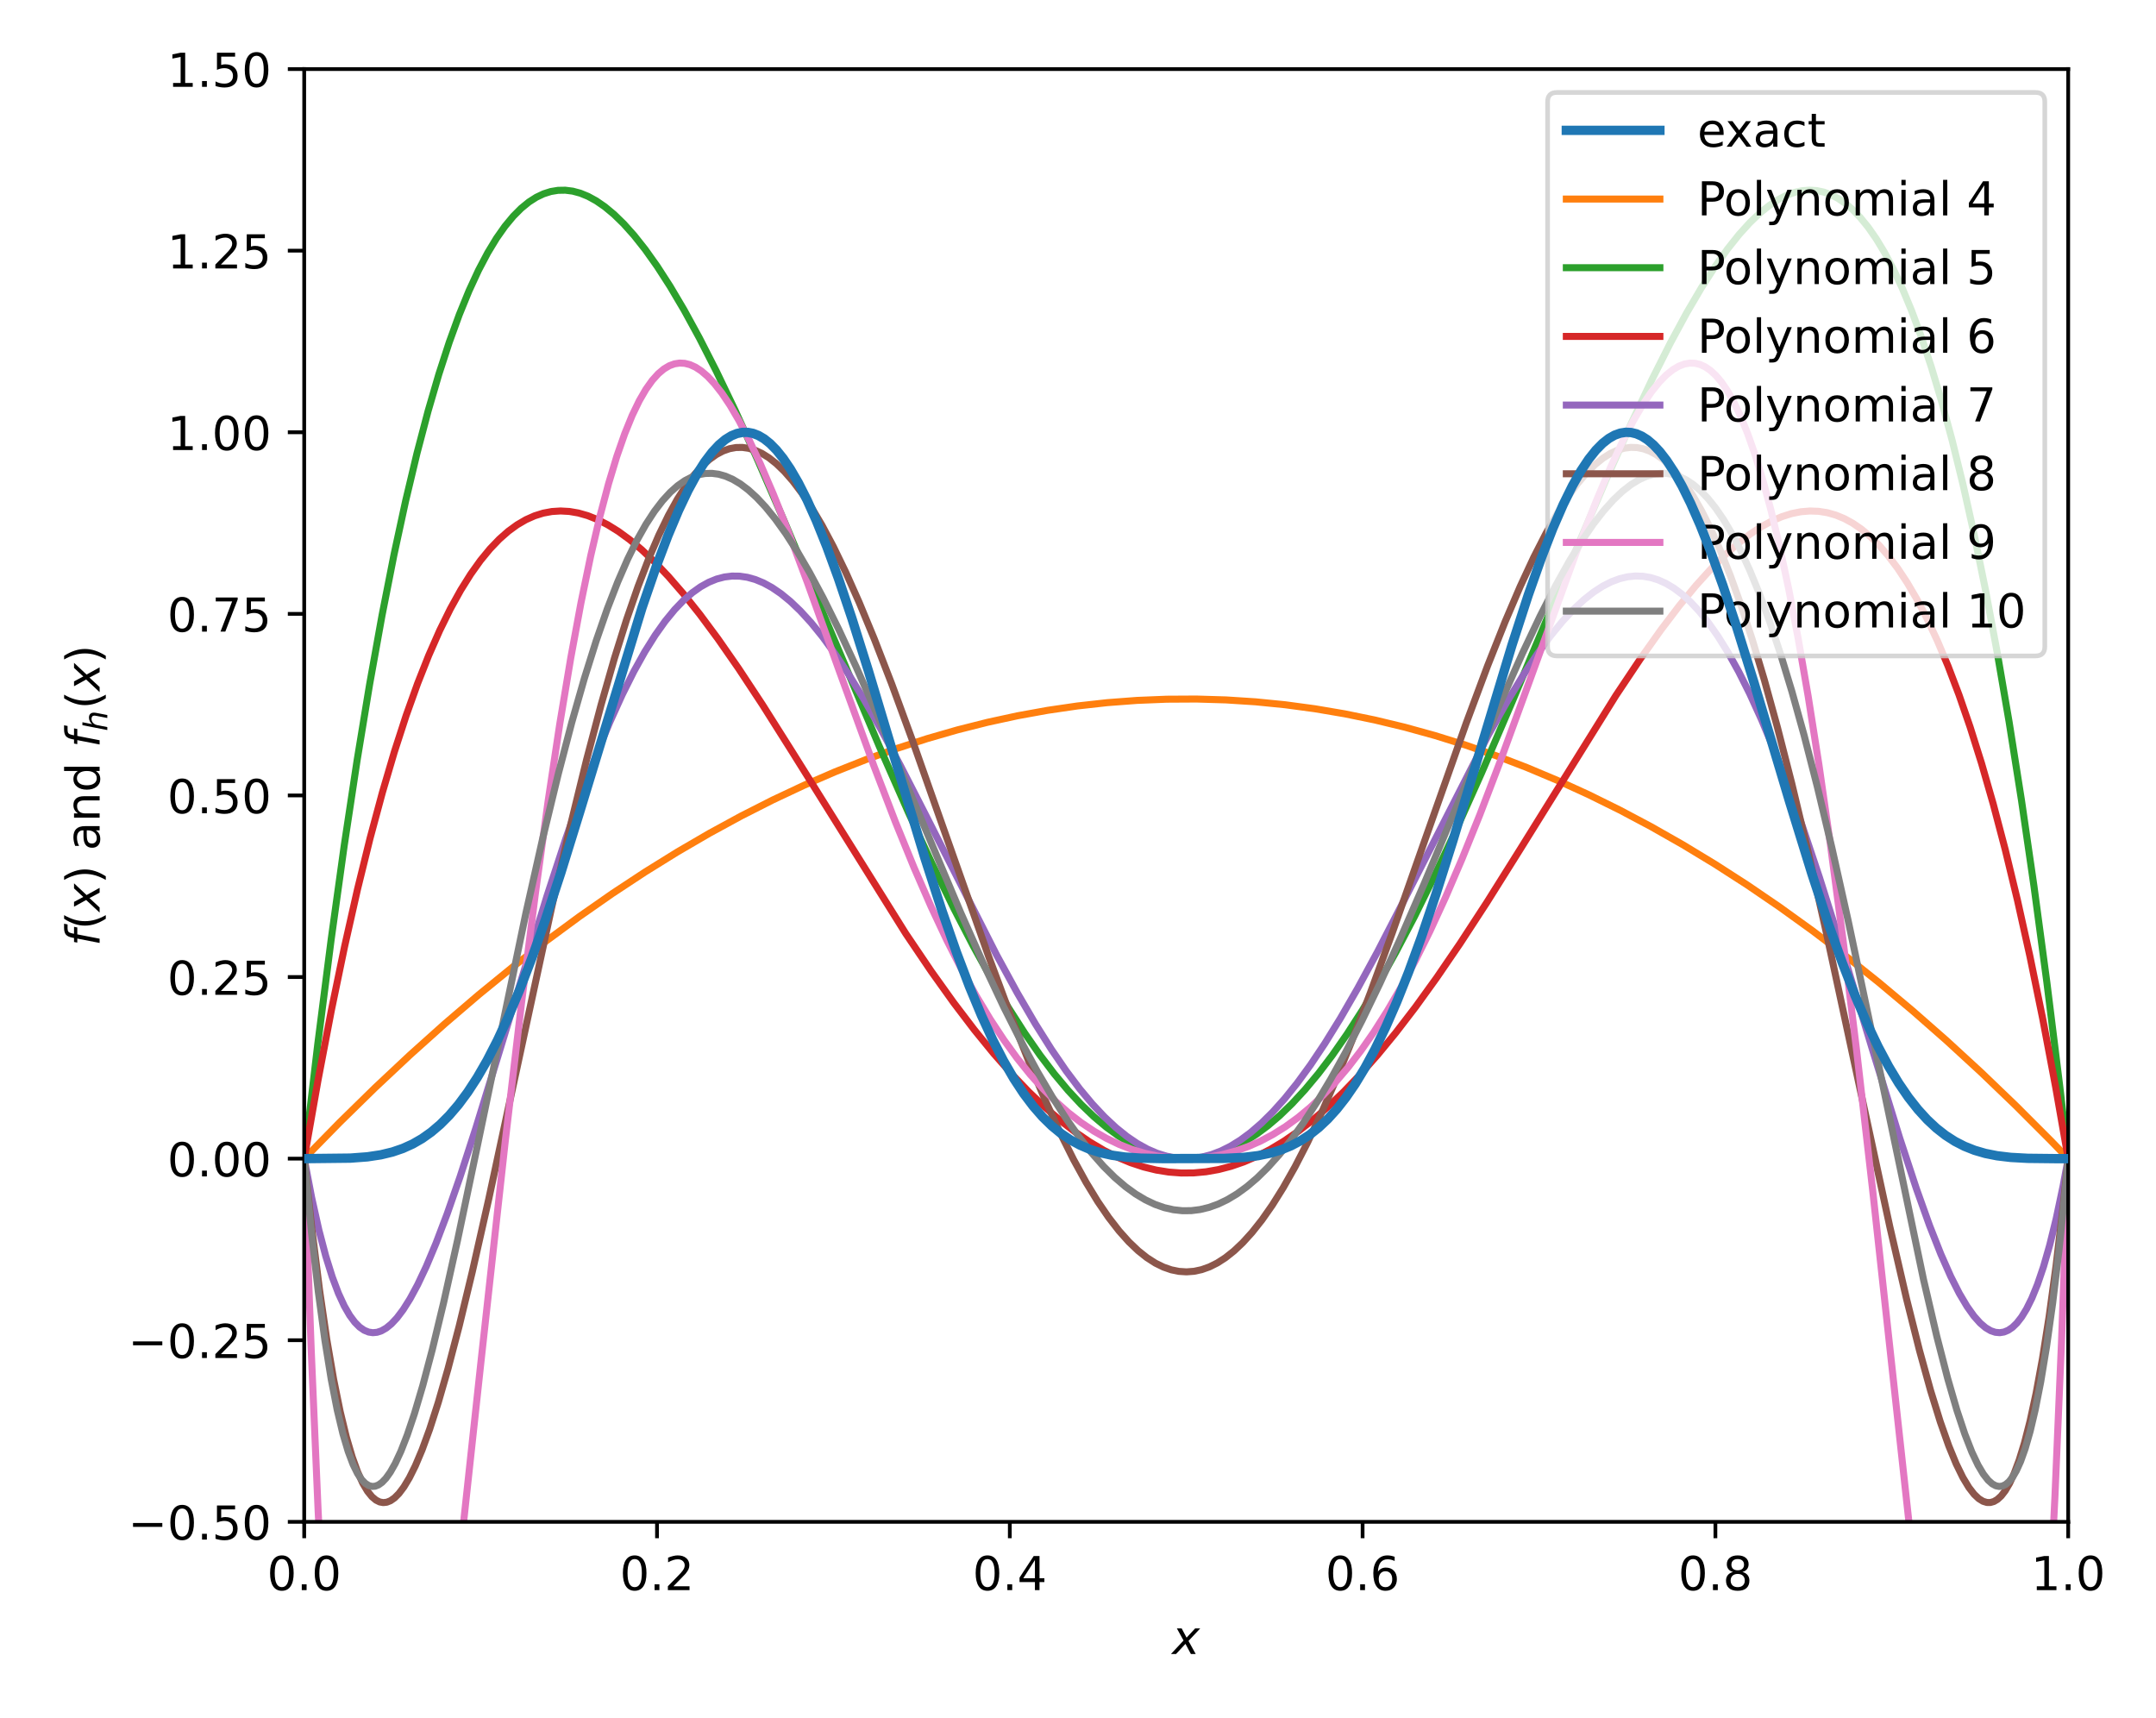 <?xml version="1.0" encoding="utf-8" standalone="no"?>
<!DOCTYPE svg PUBLIC "-//W3C//DTD SVG 1.1//EN"
  "http://www.w3.org/Graphics/SVG/1.1/DTD/svg11.dtd">
<!-- Created with matplotlib (https://matplotlib.org/) -->
<svg height="367.2pt" version="1.1" viewBox="0 0 460.8 367.2" width="460.8pt" xmlns="http://www.w3.org/2000/svg" xmlns:xlink="http://www.w3.org/1999/xlink">
 <defs>
  <style type="text/css">*{stroke-linecap:butt;stroke-linejoin:round;}</style>
 </defs>
 <g id="figure_1">
  <g id="patch_1">
   <path d="M 0 367.2 
L 460.8 367.2 
L 460.8 0 
L 0 0 
z
" style="fill:#ffffff;"/>
  </g>
  <g id="axes_1">
   <g id="patch_2">
    <path d="M 65.018 325.24 
L 442.035 325.24 
L 442.035 14.76 
L 65.018 14.76 
z
" style="fill:#ffffff;"/>
   </g>
   <g id="matplotlib.axis_1">
    <g id="xtick_1">
     <g id="line2d_1">
      <defs>
       <path d="M 0 0 
L 0 3.5 
" id="ma67c167ff3" style="stroke:#000000;stroke-width:0.8;"/>
      </defs>
      <g>
       <use style="stroke:#000000;stroke-width:0.8;" x="65.018" xlink:href="#ma67c167ff3" y="325.24"/>
      </g>
     </g>
     <g id="text_1">
      <!-- 0.0 -->
      <g transform="translate(57.066 339.838)scale(0.1 -0.1)">
       <defs>
        <path d="M 31.781 66.406 
Q 24.172 66.406 20.328 58.906 
Q 16.5 51.422 16.5 36.375 
Q 16.5 21.391 20.328 13.891 
Q 24.172 6.391 31.781 6.391 
Q 39.453 6.391 43.281 13.891 
Q 47.125 21.391 47.125 36.375 
Q 47.125 51.422 43.281 58.906 
Q 39.453 66.406 31.781 66.406 
z
M 31.781 74.219 
Q 44.047 74.219 50.516 64.516 
Q 56.984 54.828 56.984 36.375 
Q 56.984 17.969 50.516 8.266 
Q 44.047 -1.422 31.781 -1.422 
Q 19.531 -1.422 13.062 8.266 
Q 6.594 17.969 6.594 36.375 
Q 6.594 54.828 13.062 64.516 
Q 19.531 74.219 31.781 74.219 
z
" id="DejaVuSans-48"/>
        <path d="M 10.688 12.406 
L 21 12.406 
L 21 0 
L 10.688 0 
z
" id="DejaVuSans-46"/>
       </defs>
       <use xlink:href="#DejaVuSans-48"/>
       <use x="63.623" xlink:href="#DejaVuSans-46"/>
       <use x="95.41" xlink:href="#DejaVuSans-48"/>
      </g>
     </g>
    </g>
    <g id="xtick_2">
     <g id="line2d_2">
      <g>
       <use style="stroke:#000000;stroke-width:0.8;" x="140.421" xlink:href="#ma67c167ff3" y="325.24"/>
      </g>
     </g>
     <g id="text_2">
      <!-- 0.2 -->
      <g transform="translate(132.47 339.838)scale(0.1 -0.1)">
       <defs>
        <path d="M 19.188 8.297 
L 53.609 8.297 
L 53.609 0 
L 7.328 0 
L 7.328 8.297 
Q 12.938 14.109 22.625 23.891 
Q 32.328 33.688 34.812 36.531 
Q 39.547 41.844 41.422 45.531 
Q 43.312 49.219 43.312 52.781 
Q 43.312 58.594 39.234 62.25 
Q 35.156 65.922 28.609 65.922 
Q 23.969 65.922 18.812 64.312 
Q 13.672 62.703 7.812 59.422 
L 7.812 69.391 
Q 13.766 71.781 18.938 73 
Q 24.125 74.219 28.422 74.219 
Q 39.75 74.219 46.484 68.547 
Q 53.219 62.891 53.219 53.422 
Q 53.219 48.922 51.531 44.891 
Q 49.859 40.875 45.406 35.406 
Q 44.188 33.984 37.641 27.219 
Q 31.109 20.453 19.188 8.297 
z
" id="DejaVuSans-50"/>
       </defs>
       <use xlink:href="#DejaVuSans-48"/>
       <use x="63.623" xlink:href="#DejaVuSans-46"/>
       <use x="95.41" xlink:href="#DejaVuSans-50"/>
      </g>
     </g>
    </g>
    <g id="xtick_3">
     <g id="line2d_3">
      <g>
       <use style="stroke:#000000;stroke-width:0.8;" x="215.825" xlink:href="#ma67c167ff3" y="325.24"/>
      </g>
     </g>
     <g id="text_3">
      <!-- 0.4 -->
      <g transform="translate(207.873 339.838)scale(0.1 -0.1)">
       <defs>
        <path d="M 37.797 64.312 
L 12.891 25.391 
L 37.797 25.391 
z
M 35.203 72.906 
L 47.609 72.906 
L 47.609 25.391 
L 58.016 25.391 
L 58.016 17.188 
L 47.609 17.188 
L 47.609 0 
L 37.797 0 
L 37.797 17.188 
L 4.891 17.188 
L 4.891 26.703 
z
" id="DejaVuSans-52"/>
       </defs>
       <use xlink:href="#DejaVuSans-48"/>
       <use x="63.623" xlink:href="#DejaVuSans-46"/>
       <use x="95.41" xlink:href="#DejaVuSans-52"/>
      </g>
     </g>
    </g>
    <g id="xtick_4">
     <g id="line2d_4">
      <g>
       <use style="stroke:#000000;stroke-width:0.8;" x="291.228" xlink:href="#ma67c167ff3" y="325.24"/>
      </g>
     </g>
     <g id="text_4">
      <!-- 0.6 -->
      <g transform="translate(283.277 339.838)scale(0.1 -0.1)">
       <defs>
        <path d="M 33.016 40.375 
Q 26.375 40.375 22.484 35.828 
Q 18.609 31.297 18.609 23.391 
Q 18.609 15.531 22.484 10.953 
Q 26.375 6.391 33.016 6.391 
Q 39.656 6.391 43.531 10.953 
Q 47.406 15.531 47.406 23.391 
Q 47.406 31.297 43.531 35.828 
Q 39.656 40.375 33.016 40.375 
z
M 52.594 71.297 
L 52.594 62.312 
Q 48.875 64.062 45.094 64.984 
Q 41.312 65.922 37.594 65.922 
Q 27.828 65.922 22.672 59.328 
Q 17.531 52.734 16.797 39.406 
Q 19.672 43.656 24.016 45.922 
Q 28.375 48.188 33.594 48.188 
Q 44.578 48.188 50.953 41.516 
Q 57.328 34.859 57.328 23.391 
Q 57.328 12.156 50.688 5.359 
Q 44.047 -1.422 33.016 -1.422 
Q 20.359 -1.422 13.672 8.266 
Q 6.984 17.969 6.984 36.375 
Q 6.984 53.656 15.188 63.938 
Q 23.391 74.219 37.203 74.219 
Q 40.922 74.219 44.703 73.484 
Q 48.484 72.75 52.594 71.297 
z
" id="DejaVuSans-54"/>
       </defs>
       <use xlink:href="#DejaVuSans-48"/>
       <use x="63.623" xlink:href="#DejaVuSans-46"/>
       <use x="95.41" xlink:href="#DejaVuSans-54"/>
      </g>
     </g>
    </g>
    <g id="xtick_5">
     <g id="line2d_5">
      <g>
       <use style="stroke:#000000;stroke-width:0.8;" x="366.632" xlink:href="#ma67c167ff3" y="325.24"/>
      </g>
     </g>
     <g id="text_5">
      <!-- 0.8 -->
      <g transform="translate(358.68 339.838)scale(0.1 -0.1)">
       <defs>
        <path d="M 31.781 34.625 
Q 24.75 34.625 20.719 30.859 
Q 16.703 27.094 16.703 20.516 
Q 16.703 13.922 20.719 10.156 
Q 24.75 6.391 31.781 6.391 
Q 38.812 6.391 42.859 10.172 
Q 46.922 13.969 46.922 20.516 
Q 46.922 27.094 42.891 30.859 
Q 38.875 34.625 31.781 34.625 
z
M 21.922 38.812 
Q 15.578 40.375 12.031 44.719 
Q 8.5 49.078 8.5 55.328 
Q 8.5 64.062 14.719 69.141 
Q 20.953 74.219 31.781 74.219 
Q 42.672 74.219 48.875 69.141 
Q 55.078 64.062 55.078 55.328 
Q 55.078 49.078 51.531 44.719 
Q 48 40.375 41.703 38.812 
Q 48.828 37.156 52.797 32.312 
Q 56.781 27.484 56.781 20.516 
Q 56.781 9.906 50.312 4.234 
Q 43.844 -1.422 31.781 -1.422 
Q 19.734 -1.422 13.25 4.234 
Q 6.781 9.906 6.781 20.516 
Q 6.781 27.484 10.781 32.312 
Q 14.797 37.156 21.922 38.812 
z
M 18.312 54.391 
Q 18.312 48.734 21.844 45.562 
Q 25.391 42.391 31.781 42.391 
Q 38.141 42.391 41.719 45.562 
Q 45.312 48.734 45.312 54.391 
Q 45.312 60.062 41.719 63.234 
Q 38.141 66.406 31.781 66.406 
Q 25.391 66.406 21.844 63.234 
Q 18.312 60.062 18.312 54.391 
z
" id="DejaVuSans-56"/>
       </defs>
       <use xlink:href="#DejaVuSans-48"/>
       <use x="63.623" xlink:href="#DejaVuSans-46"/>
       <use x="95.41" xlink:href="#DejaVuSans-56"/>
      </g>
     </g>
    </g>
    <g id="xtick_6">
     <g id="line2d_6">
      <g>
       <use style="stroke:#000000;stroke-width:0.8;" x="442.035" xlink:href="#ma67c167ff3" y="325.24"/>
      </g>
     </g>
     <g id="text_6">
      <!-- 1.0 -->
      <g transform="translate(434.083 339.838)scale(0.1 -0.1)">
       <defs>
        <path d="M 12.406 8.297 
L 28.516 8.297 
L 28.516 63.922 
L 10.984 60.406 
L 10.984 69.391 
L 28.422 72.906 
L 38.281 72.906 
L 38.281 8.297 
L 54.391 8.297 
L 54.391 0 
L 12.406 0 
z
" id="DejaVuSans-49"/>
       </defs>
       <use xlink:href="#DejaVuSans-49"/>
       <use x="63.623" xlink:href="#DejaVuSans-46"/>
       <use x="95.41" xlink:href="#DejaVuSans-48"/>
      </g>
     </g>
    </g>
    <g id="text_7">
     <!-- $x$ -->
     <g transform="translate(250.526 353.517)scale(0.1 -0.1)">
      <defs>
       <path d="M 60.016 54.688 
L 34.906 27.875 
L 50.297 0 
L 39.984 0 
L 28.422 21.688 
L 8.297 0 
L -2.594 0 
L 24.312 28.812 
L 10.016 54.688 
L 20.312 54.688 
L 30.812 34.906 
L 49.125 54.688 
z
" id="DejaVuSans-Oblique-120"/>
      </defs>
      <use transform="translate(0 0.312)" xlink:href="#DejaVuSans-Oblique-120"/>
     </g>
    </g>
   </g>
   <g id="matplotlib.axis_2">
    <g id="ytick_1">
     <g id="line2d_7">
      <defs>
       <path d="M 0 0 
L -3.5 0 
" id="ma66124d0b9" style="stroke:#000000;stroke-width:0.8;"/>
      </defs>
      <g>
       <use style="stroke:#000000;stroke-width:0.8;" x="65.018" xlink:href="#ma66124d0b9" y="325.24"/>
      </g>
     </g>
     <g id="text_8">
      <!-- −0.50 -->
      <g transform="translate(27.373 329.039)scale(0.1 -0.1)">
       <defs>
        <path d="M 10.594 35.5 
L 73.188 35.5 
L 73.188 27.203 
L 10.594 27.203 
z
" id="DejaVuSans-8722"/>
        <path d="M 10.797 72.906 
L 49.516 72.906 
L 49.516 64.594 
L 19.828 64.594 
L 19.828 46.734 
Q 21.969 47.469 24.109 47.828 
Q 26.266 48.188 28.422 48.188 
Q 40.625 48.188 47.75 41.5 
Q 54.891 34.812 54.891 23.391 
Q 54.891 11.625 47.562 5.094 
Q 40.234 -1.422 26.906 -1.422 
Q 22.312 -1.422 17.547 -0.641 
Q 12.797 0.141 7.719 1.703 
L 7.719 11.625 
Q 12.109 9.234 16.797 8.062 
Q 21.484 6.891 26.703 6.891 
Q 35.156 6.891 40.078 11.328 
Q 45.016 15.766 45.016 23.391 
Q 45.016 31 40.078 35.438 
Q 35.156 39.891 26.703 39.891 
Q 22.75 39.891 18.812 39.016 
Q 14.891 38.141 10.797 36.281 
z
" id="DejaVuSans-53"/>
       </defs>
       <use xlink:href="#DejaVuSans-8722"/>
       <use x="83.789" xlink:href="#DejaVuSans-48"/>
       <use x="147.412" xlink:href="#DejaVuSans-46"/>
       <use x="179.199" xlink:href="#DejaVuSans-53"/>
       <use x="242.822" xlink:href="#DejaVuSans-48"/>
      </g>
     </g>
    </g>
    <g id="ytick_2">
     <g id="line2d_8">
      <g>
       <use style="stroke:#000000;stroke-width:0.8;" x="65.018" xlink:href="#ma66124d0b9" y="286.43"/>
      </g>
     </g>
     <g id="text_9">
      <!-- −0.25 -->
      <g transform="translate(27.373 290.229)scale(0.1 -0.1)">
       <use xlink:href="#DejaVuSans-8722"/>
       <use x="83.789" xlink:href="#DejaVuSans-48"/>
       <use x="147.412" xlink:href="#DejaVuSans-46"/>
       <use x="179.199" xlink:href="#DejaVuSans-50"/>
       <use x="242.822" xlink:href="#DejaVuSans-53"/>
      </g>
     </g>
    </g>
    <g id="ytick_3">
     <g id="line2d_9">
      <g>
       <use style="stroke:#000000;stroke-width:0.8;" x="65.018" xlink:href="#ma66124d0b9" y="247.62"/>
      </g>
     </g>
     <g id="text_10">
      <!-- 0.00 -->
      <g transform="translate(35.752 251.419)scale(0.1 -0.1)">
       <use xlink:href="#DejaVuSans-48"/>
       <use x="63.623" xlink:href="#DejaVuSans-46"/>
       <use x="95.41" xlink:href="#DejaVuSans-48"/>
       <use x="159.033" xlink:href="#DejaVuSans-48"/>
      </g>
     </g>
    </g>
    <g id="ytick_4">
     <g id="line2d_10">
      <g>
       <use style="stroke:#000000;stroke-width:0.8;" x="65.018" xlink:href="#ma66124d0b9" y="208.81"/>
      </g>
     </g>
     <g id="text_11">
      <!-- 0.25 -->
      <g transform="translate(35.752 212.609)scale(0.1 -0.1)">
       <use xlink:href="#DejaVuSans-48"/>
       <use x="63.623" xlink:href="#DejaVuSans-46"/>
       <use x="95.41" xlink:href="#DejaVuSans-50"/>
       <use x="159.033" xlink:href="#DejaVuSans-53"/>
      </g>
     </g>
    </g>
    <g id="ytick_5">
     <g id="line2d_11">
      <g>
       <use style="stroke:#000000;stroke-width:0.8;" x="65.018" xlink:href="#ma66124d0b9" y="170"/>
      </g>
     </g>
     <g id="text_12">
      <!-- 0.50 -->
      <g transform="translate(35.752 173.799)scale(0.1 -0.1)">
       <use xlink:href="#DejaVuSans-48"/>
       <use x="63.623" xlink:href="#DejaVuSans-46"/>
       <use x="95.41" xlink:href="#DejaVuSans-53"/>
       <use x="159.033" xlink:href="#DejaVuSans-48"/>
      </g>
     </g>
    </g>
    <g id="ytick_6">
     <g id="line2d_12">
      <g>
       <use style="stroke:#000000;stroke-width:0.8;" x="65.018" xlink:href="#ma66124d0b9" y="131.19"/>
      </g>
     </g>
     <g id="text_13">
      <!-- 0.75 -->
      <g transform="translate(35.752 134.989)scale(0.1 -0.1)">
       <defs>
        <path d="M 8.203 72.906 
L 55.078 72.906 
L 55.078 68.703 
L 28.609 0 
L 18.312 0 
L 43.219 64.594 
L 8.203 64.594 
z
" id="DejaVuSans-55"/>
       </defs>
       <use xlink:href="#DejaVuSans-48"/>
       <use x="63.623" xlink:href="#DejaVuSans-46"/>
       <use x="95.41" xlink:href="#DejaVuSans-55"/>
       <use x="159.033" xlink:href="#DejaVuSans-53"/>
      </g>
     </g>
    </g>
    <g id="ytick_7">
     <g id="line2d_13">
      <g>
       <use style="stroke:#000000;stroke-width:0.8;" x="65.018" xlink:href="#ma66124d0b9" y="92.38"/>
      </g>
     </g>
     <g id="text_14">
      <!-- 1.00 -->
      <g transform="translate(35.752 96.179)scale(0.1 -0.1)">
       <use xlink:href="#DejaVuSans-49"/>
       <use x="63.623" xlink:href="#DejaVuSans-46"/>
       <use x="95.41" xlink:href="#DejaVuSans-48"/>
       <use x="159.033" xlink:href="#DejaVuSans-48"/>
      </g>
     </g>
    </g>
    <g id="ytick_8">
     <g id="line2d_14">
      <g>
       <use style="stroke:#000000;stroke-width:0.8;" x="65.018" xlink:href="#ma66124d0b9" y="53.57"/>
      </g>
     </g>
     <g id="text_15">
      <!-- 1.25 -->
      <g transform="translate(35.752 57.369)scale(0.1 -0.1)">
       <use xlink:href="#DejaVuSans-49"/>
       <use x="63.623" xlink:href="#DejaVuSans-46"/>
       <use x="95.41" xlink:href="#DejaVuSans-50"/>
       <use x="159.033" xlink:href="#DejaVuSans-53"/>
      </g>
     </g>
    </g>
    <g id="ytick_9">
     <g id="line2d_15">
      <g>
       <use style="stroke:#000000;stroke-width:0.8;" x="65.018" xlink:href="#ma66124d0b9" y="14.76"/>
      </g>
     </g>
     <g id="text_16">
      <!-- 1.50 -->
      <g transform="translate(35.752 18.559)scale(0.1 -0.1)">
       <use xlink:href="#DejaVuSans-49"/>
       <use x="63.623" xlink:href="#DejaVuSans-46"/>
       <use x="95.41" xlink:href="#DejaVuSans-53"/>
       <use x="159.033" xlink:href="#DejaVuSans-48"/>
      </g>
     </g>
    </g>
    <g id="text_17">
     <!-- $f(x)$ and $f_h(x)$ -->
     <g transform="translate(21.293 202.2)rotate(-90)scale(0.1 -0.1)">
      <defs>
       <path d="M 47.797 75.984 
L 46.391 68.5 
L 37.797 68.5 
Q 32.906 68.5 30.688 66.578 
Q 28.469 64.656 27.391 59.516 
L 26.422 54.688 
L 41.219 54.688 
L 39.891 47.703 
L 25.094 47.703 
L 15.828 0 
L 6.781 0 
L 16.109 47.703 
L 7.516 47.703 
L 8.797 54.688 
L 17.391 54.688 
L 18.109 58.5 
Q 19.969 68.172 24.625 72.078 
Q 29.297 75.984 39.312 75.984 
z
" id="DejaVuSans-Oblique-102"/>
       <path d="M 31 75.875 
Q 24.469 64.656 21.281 53.656 
Q 18.109 42.672 18.109 31.391 
Q 18.109 20.125 21.312 9.062 
Q 24.516 -2 31 -13.188 
L 23.188 -13.188 
Q 15.875 -1.703 12.234 9.375 
Q 8.594 20.453 8.594 31.391 
Q 8.594 42.281 12.203 53.312 
Q 15.828 64.359 23.188 75.875 
z
" id="DejaVuSans-40"/>
       <path d="M 8.016 75.875 
L 15.828 75.875 
Q 23.141 64.359 26.781 53.312 
Q 30.422 42.281 30.422 31.391 
Q 30.422 20.453 26.781 9.375 
Q 23.141 -1.703 15.828 -13.188 
L 8.016 -13.188 
Q 14.5 -2 17.703 9.062 
Q 20.906 20.125 20.906 31.391 
Q 20.906 42.672 17.703 53.656 
Q 14.5 64.656 8.016 75.875 
z
" id="DejaVuSans-41"/>
       <path id="DejaVuSans-32"/>
       <path d="M 34.281 27.484 
Q 23.391 27.484 19.188 25 
Q 14.984 22.516 14.984 16.5 
Q 14.984 11.719 18.141 8.906 
Q 21.297 6.109 26.703 6.109 
Q 34.188 6.109 38.703 11.406 
Q 43.219 16.703 43.219 25.484 
L 43.219 27.484 
z
M 52.203 31.203 
L 52.203 0 
L 43.219 0 
L 43.219 8.297 
Q 40.141 3.328 35.547 0.953 
Q 30.953 -1.422 24.312 -1.422 
Q 15.922 -1.422 10.953 3.297 
Q 6 8.016 6 15.922 
Q 6 25.141 12.172 29.828 
Q 18.359 34.516 30.609 34.516 
L 43.219 34.516 
L 43.219 35.406 
Q 43.219 41.609 39.141 45 
Q 35.062 48.391 27.688 48.391 
Q 23 48.391 18.547 47.266 
Q 14.109 46.141 10.016 43.891 
L 10.016 52.203 
Q 14.938 54.109 19.578 55.047 
Q 24.219 56 28.609 56 
Q 40.484 56 46.344 49.844 
Q 52.203 43.703 52.203 31.203 
z
" id="DejaVuSans-97"/>
       <path d="M 54.891 33.016 
L 54.891 0 
L 45.906 0 
L 45.906 32.719 
Q 45.906 40.484 42.875 44.328 
Q 39.844 48.188 33.797 48.188 
Q 26.516 48.188 22.312 43.547 
Q 18.109 38.922 18.109 30.906 
L 18.109 0 
L 9.078 0 
L 9.078 54.688 
L 18.109 54.688 
L 18.109 46.188 
Q 21.344 51.125 25.703 53.562 
Q 30.078 56 35.797 56 
Q 45.219 56 50.047 50.172 
Q 54.891 44.344 54.891 33.016 
z
" id="DejaVuSans-110"/>
       <path d="M 45.406 46.391 
L 45.406 75.984 
L 54.391 75.984 
L 54.391 0 
L 45.406 0 
L 45.406 8.203 
Q 42.578 3.328 38.25 0.953 
Q 33.938 -1.422 27.875 -1.422 
Q 17.969 -1.422 11.734 6.484 
Q 5.516 14.406 5.516 27.297 
Q 5.516 40.188 11.734 48.094 
Q 17.969 56 27.875 56 
Q 33.938 56 38.25 53.625 
Q 42.578 51.266 45.406 46.391 
z
M 14.797 27.297 
Q 14.797 17.391 18.875 11.75 
Q 22.953 6.109 30.078 6.109 
Q 37.203 6.109 41.297 11.75 
Q 45.406 17.391 45.406 27.297 
Q 45.406 37.203 41.297 42.844 
Q 37.203 48.484 30.078 48.484 
Q 22.953 48.484 18.875 42.844 
Q 14.797 37.203 14.797 27.297 
z
" id="DejaVuSans-100"/>
       <path d="M 55.719 33.016 
L 49.312 0 
L 40.281 0 
L 46.688 32.672 
Q 47.125 34.969 47.359 36.719 
Q 47.609 38.484 47.609 39.5 
Q 47.609 43.609 45.016 45.891 
Q 42.438 48.188 37.797 48.188 
Q 30.562 48.188 25.266 43.297 
Q 19.969 38.422 18.406 30.328 
L 12.5 0 
L 3.516 0 
L 18.312 75.984 
L 27.297 75.984 
L 21.484 46.094 
Q 24.906 50.688 30.219 53.344 
Q 35.547 56 41.406 56 
Q 48.641 56 52.609 52.094 
Q 56.594 48.188 56.594 41.109 
Q 56.594 39.359 56.375 37.359 
Q 56.156 35.359 55.719 33.016 
z
" id="DejaVuSans-Oblique-104"/>
      </defs>
      <use transform="translate(0 0.016)" xlink:href="#DejaVuSans-Oblique-102"/>
      <use transform="translate(35.205 0.016)" xlink:href="#DejaVuSans-40"/>
      <use transform="translate(74.219 0.016)" xlink:href="#DejaVuSans-Oblique-120"/>
      <use transform="translate(133.398 0.016)" xlink:href="#DejaVuSans-41"/>
      <use transform="translate(172.412 0.016)" xlink:href="#DejaVuSans-32"/>
      <use transform="translate(204.199 0.016)" xlink:href="#DejaVuSans-97"/>
      <use transform="translate(265.479 0.016)" xlink:href="#DejaVuSans-110"/>
      <use transform="translate(328.857 0.016)" xlink:href="#DejaVuSans-100"/>
      <use transform="translate(392.334 0.016)" xlink:href="#DejaVuSans-32"/>
      <use transform="translate(424.121 0.016)" xlink:href="#DejaVuSans-Oblique-102"/>
      <use transform="translate(459.326 -16.391)scale(0.7)" xlink:href="#DejaVuSans-Oblique-104"/>
      <use transform="translate(506.426 0.016)" xlink:href="#DejaVuSans-40"/>
      <use transform="translate(545.439 0.016)" xlink:href="#DejaVuSans-Oblique-120"/>
      <use transform="translate(604.619 0.016)" xlink:href="#DejaVuSans-41"/>
     </g>
    </g>
   </g>
   <g id="line2d_16">
    <path clip-path="url(#p9fe75275d7)" d="M 65.018 247.62 
L 72.635 239.842 
L 80.176 232.457 
L 87.641 225.455 
L 95.032 218.828 
L 102.346 212.566 
L 109.586 206.66 
L 116.75 201.1 
L 123.839 195.878 
L 130.889 190.96 
L 137.865 186.365 
L 144.765 182.084 
L 151.627 178.087 
L 158.414 174.391 
L 165.164 170.967 
L 171.838 167.83 
L 178.474 164.954 
L 185.072 162.337 
L 191.633 159.972 
L 198.156 157.858 
L 204.641 155.989 
L 211.089 154.361 
L 217.499 152.97 
L 223.909 151.807 
L 230.281 150.876 
L 236.653 150.169 
L 243.026 149.687 
L 249.36 149.43 
L 255.695 149.395 
L 262.029 149.582 
L 268.364 149.991 
L 274.698 150.621 
L 281.07 151.48 
L 287.443 152.562 
L 293.853 153.878 
L 300.262 155.421 
L 306.71 157.202 
L 313.195 159.225 
L 319.718 161.495 
L 326.279 164.015 
L 332.878 166.789 
L 339.514 169.822 
L 346.188 173.118 
L 352.899 176.681 
L 359.686 180.538 
L 366.511 184.672 
L 373.411 189.114 
L 380.349 193.846 
L 387.362 198.9 
L 394.451 204.284 
L 401.577 209.977 
L 408.779 216.016 
L 416.056 222.409 
L 423.408 229.165 
L 430.836 236.295 
L 438.34 243.806 
L 442.035 247.62 
L 442.035 247.62 
" style="fill:none;stroke:#ff7f0e;stroke-linecap:square;stroke-width:1.5;"/>
   </g>
   <g id="line2d_17">
    <path clip-path="url(#p9fe75275d7)" d="M 65.018 247.62 
L 67.921 223.087 
L 70.787 200.727 
L 73.577 180.663 
L 76.33 162.458 
L 79.007 146.209 
L 81.646 131.543 
L 84.21 118.537 
L 86.699 107.039 
L 89.112 96.909 
L 91.487 87.882 
L 93.787 80.003 
L 96.012 73.158 
L 98.161 67.244 
L 100.235 62.165 
L 102.271 57.757 
L 104.232 54.036 
L 106.117 50.925 
L 107.927 48.354 
L 109.699 46.218 
L 111.396 44.516 
L 113.055 43.164 
L 114.638 42.153 
L 116.184 41.42 
L 117.73 40.93 
L 119.276 40.676 
L 120.822 40.65 
L 122.406 40.85 
L 124.027 41.286 
L 125.686 41.964 
L 127.421 42.914 
L 129.268 44.185 
L 131.229 45.814 
L 133.303 47.834 
L 135.527 50.321 
L 137.903 53.32 
L 140.467 56.928 
L 143.219 61.195 
L 146.198 66.231 
L 149.478 72.228 
L 153.098 79.324 
L 157.132 87.737 
L 161.808 98.019 
L 167.501 111.106 
L 175.985 131.234 
L 187.976 159.611 
L 194.122 173.564 
L 199.249 184.671 
L 203.85 194.115 
L 208.035 202.211 
L 211.919 209.249 
L 215.576 215.424 
L 219.007 220.788 
L 222.25 225.455 
L 225.342 229.525 
L 228.283 233.039 
L 231.111 236.078 
L 233.825 238.676 
L 236.427 240.864 
L 238.953 242.701 
L 241.404 244.21 
L 243.78 245.412 
L 246.08 246.33 
L 248.342 246.994 
L 250.567 247.416 
L 252.754 247.606 
L 254.94 247.573 
L 257.127 247.318 
L 259.314 246.84 
L 261.539 246.127 
L 263.801 245.168 
L 266.139 243.93 
L 268.514 242.419 
L 270.965 240.595 
L 273.492 238.437 
L 276.131 235.886 
L 278.883 232.91 
L 281.749 229.478 
L 284.728 225.559 
L 287.857 221.07 
L 291.175 215.912 
L 294.644 210.103 
L 298.339 203.475 
L 302.299 195.908 
L 306.597 187.2 
L 311.31 177.135 
L 316.664 165.16 
L 323.187 149.997 
L 335.819 119.906 
L 343.36 102.295 
L 348.676 90.423 
L 353.125 81.014 
L 357.009 73.305 
L 360.478 66.897 
L 363.645 61.501 
L 366.549 56.984 
L 369.226 53.22 
L 371.714 50.098 
L 374.014 47.56 
L 376.164 45.512 
L 378.162 43.905 
L 380.047 42.665 
L 381.819 41.756 
L 383.516 41.13 
L 385.137 40.764 
L 386.721 40.634 
L 388.267 40.732 
L 389.775 41.049 
L 391.283 41.592 
L 392.829 42.392 
L 394.375 43.445 
L 395.959 44.795 
L 397.58 46.471 
L 399.277 48.553 
L 401.011 51.041 
L 402.821 54.036 
L 404.669 57.529 
L 406.592 61.647 
L 408.59 66.467 
L 410.664 72.071 
L 412.776 78.43 
L 414.962 85.735 
L 417.225 94.089 
L 419.525 103.445 
L 421.9 114.053 
L 424.351 126.042 
L 426.84 139.341 
L 429.404 154.271 
L 432.043 170.993 
L 434.72 189.407 
L 437.473 209.922 
L 440.263 232.416 
L 442.035 247.62 
L 442.035 247.62 
" style="fill:none;stroke:#2ca02c;stroke-linecap:square;stroke-width:1.5;"/>
   </g>
   <g id="line2d_18">
    <path clip-path="url(#p9fe75275d7)" d="M 65.018 247.62 
L 67.959 230.92 
L 70.825 215.909 
L 73.653 202.271 
L 76.405 190.075 
L 79.082 179.197 
L 81.722 169.385 
L 84.285 160.691 
L 86.812 152.9 
L 89.263 146.051 
L 91.638 140.055 
L 93.976 134.747 
L 96.238 130.15 
L 98.463 126.129 
L 100.612 122.697 
L 102.686 119.791 
L 104.722 117.313 
L 106.72 115.227 
L 108.643 113.533 
L 110.529 112.16 
L 112.414 111.06 
L 114.261 110.239 
L 116.109 109.662 
L 117.956 109.32 
L 119.804 109.203 
L 121.689 109.307 
L 123.612 109.636 
L 125.611 110.205 
L 127.684 111.029 
L 129.871 112.143 
L 132.171 113.571 
L 134.585 115.334 
L 137.149 117.484 
L 139.901 120.088 
L 142.88 123.221 
L 146.085 126.923 
L 149.591 131.321 
L 153.475 136.561 
L 157.849 142.849 
L 162.939 150.571 
L 169.349 160.722 
L 193.594 199.53 
L 199.023 207.565 
L 203.85 214.318 
L 208.261 220.114 
L 212.371 225.152 
L 216.217 229.519 
L 219.874 233.34 
L 223.343 236.647 
L 226.661 239.509 
L 229.866 241.982 
L 232.958 244.089 
L 235.937 245.852 
L 238.84 247.315 
L 241.668 248.492 
L 244.421 249.401 
L 247.135 250.065 
L 249.813 250.493 
L 252.49 250.694 
L 255.129 250.67 
L 257.768 250.426 
L 260.445 249.954 
L 263.123 249.256 
L 265.837 248.32 
L 268.628 247.122 
L 271.493 245.644 
L 274.434 243.871 
L 277.451 241.789 
L 280.58 239.354 
L 283.823 236.544 
L 287.179 233.34 
L 290.723 229.642 
L 294.418 225.462 
L 298.339 220.687 
L 302.525 215.234 
L 307.049 208.969 
L 312.064 201.634 
L 317.795 192.843 
L 324.96 181.422 
L 345.358 148.65 
L 350.599 140.804 
L 355.011 134.587 
L 358.932 129.435 
L 362.476 125.14 
L 365.681 121.596 
L 368.66 118.625 
L 371.413 116.186 
L 373.977 114.201 
L 376.39 112.606 
L 378.69 111.349 
L 380.839 110.421 
L 382.913 109.764 
L 384.911 109.365 
L 386.834 109.207 
L 388.719 109.278 
L 390.567 109.573 
L 392.377 110.089 
L 394.187 110.836 
L 395.997 111.825 
L 397.844 113.092 
L 399.729 114.663 
L 401.615 116.526 
L 403.575 118.784 
L 405.574 121.434 
L 407.61 124.509 
L 409.721 128.113 
L 411.871 132.23 
L 414.095 136.987 
L 416.358 142.36 
L 418.695 148.501 
L 421.071 155.375 
L 423.522 163.164 
L 426.01 171.824 
L 428.574 181.566 
L 431.176 192.333 
L 433.853 204.376 
L 436.568 217.623 
L 439.358 232.364 
L 442.035 247.62 
L 442.035 247.62 
" style="fill:none;stroke:#d62728;stroke-linecap:square;stroke-width:1.5;"/>
   </g>
   <g id="line2d_19">
    <path clip-path="url(#p9fe75275d7)" d="M 65.018 247.62 
L 66.602 255.909 
L 68.148 262.844 
L 69.618 268.441 
L 71.013 272.902 
L 72.333 276.403 
L 73.577 279.099 
L 74.746 281.124 
L 75.839 282.596 
L 76.858 283.618 
L 77.838 284.298 
L 78.78 284.685 
L 79.685 284.819 
L 80.59 284.733 
L 81.533 284.419 
L 82.551 283.836 
L 83.645 282.942 
L 84.851 281.653 
L 86.171 279.904 
L 87.641 277.57 
L 89.263 274.567 
L 91.11 270.653 
L 93.184 265.712 
L 95.559 259.451 
L 98.312 251.543 
L 101.705 241.081 
L 106.456 225.638 
L 116.863 191.636 
L 120.898 179.331 
L 124.366 169.45 
L 127.458 161.294 
L 130.324 154.347 
L 133.001 148.433 
L 135.49 143.462 
L 137.827 139.269 
L 140.052 135.721 
L 142.163 132.758 
L 144.199 130.278 
L 146.122 128.276 
L 147.97 126.664 
L 149.742 125.403 
L 151.477 124.438 
L 153.173 123.748 
L 154.832 123.314 
L 156.454 123.115 
L 158.075 123.135 
L 159.734 123.378 
L 161.431 123.852 
L 163.165 124.568 
L 164.975 125.556 
L 166.898 126.866 
L 168.897 128.499 
L 171.046 130.551 
L 173.346 133.065 
L 175.797 136.084 
L 178.436 139.695 
L 181.339 144.056 
L 184.544 149.287 
L 188.164 155.638 
L 192.425 163.585 
L 197.967 174.429 
L 213.012 204.115 
L 217.461 212.261 
L 221.307 218.85 
L 224.738 224.299 
L 227.868 228.864 
L 230.771 232.718 
L 233.486 235.965 
L 236.05 238.696 
L 238.501 240.986 
L 240.839 242.868 
L 243.063 244.376 
L 245.212 245.566 
L 247.286 246.461 
L 249.285 247.083 
L 251.245 247.465 
L 253.168 247.616 
L 255.091 247.547 
L 257.014 247.257 
L 258.975 246.736 
L 260.973 245.971 
L 263.009 244.952 
L 265.121 243.644 
L 267.308 242.025 
L 269.608 240.039 
L 272.021 237.652 
L 274.547 234.834 
L 277.224 231.509 
L 280.09 227.586 
L 283.144 223.022 
L 286.5 217.596 
L 290.195 211.187 
L 294.418 203.403 
L 299.659 193.25 
L 318.135 157.011 
L 322.094 149.993 
L 325.525 144.353 
L 328.579 139.749 
L 331.369 135.937 
L 333.933 132.804 
L 336.309 130.245 
L 338.533 128.171 
L 340.607 126.534 
L 342.568 125.265 
L 344.416 124.326 
L 346.188 123.669 
L 347.884 123.27 
L 349.543 123.103 
L 351.165 123.159 
L 352.786 123.436 
L 354.407 123.936 
L 356.067 124.684 
L 357.763 125.699 
L 359.498 126.999 
L 361.308 128.642 
L 363.193 130.666 
L 365.154 133.107 
L 367.19 136.005 
L 369.339 139.461 
L 371.601 143.533 
L 373.977 148.275 
L 376.503 153.826 
L 379.218 160.345 
L 382.121 167.909 
L 385.288 176.795 
L 388.87 187.527 
L 393.169 201.15 
L 400.069 223.893 
L 406.026 243.223 
L 409.571 253.99 
L 412.399 261.905 
L 414.812 268.024 
L 416.923 272.791 
L 418.771 276.434 
L 420.43 279.227 
L 421.9 281.284 
L 423.22 282.761 
L 424.389 283.756 
L 425.482 284.402 
L 426.463 284.733 
L 427.405 284.818 
L 428.31 284.674 
L 429.215 284.298 
L 430.12 283.681 
L 431.063 282.769 
L 432.081 281.462 
L 433.137 279.736 
L 434.268 277.45 
L 435.474 274.486 
L 436.756 270.711 
L 438.076 266.117 
L 439.471 260.435 
L 440.942 253.475 
L 442.035 247.62 
L 442.035 247.62 
" style="fill:none;stroke:#9467bd;stroke-linecap:square;stroke-width:1.5;"/>
   </g>
   <g id="line2d_20">
    <path clip-path="url(#p9fe75275d7)" d="M 65.018 247.62 
L 66.677 262.843 
L 68.298 275.723 
L 69.844 286.274 
L 71.315 294.835 
L 72.71 301.703 
L 74.03 307.14 
L 75.274 311.372 
L 76.443 314.599 
L 77.536 316.995 
L 78.554 318.71 
L 79.497 319.876 
L 80.364 320.605 
L 81.156 320.995 
L 81.91 321.132 
L 82.664 321.049 
L 83.456 320.734 
L 84.323 320.132 
L 85.266 319.187 
L 86.322 317.788 
L 87.49 315.844 
L 88.772 313.266 
L 90.205 309.875 
L 91.827 305.447 
L 93.674 299.718 
L 95.748 292.532 
L 98.123 283.472 
L 100.951 271.767 
L 104.458 256.251 
L 109.737 231.757 
L 117.843 194.226 
L 121.916 176.465 
L 125.384 162.305 
L 128.476 150.598 
L 131.304 140.742 
L 133.906 132.453 
L 136.357 125.367 
L 138.657 119.378 
L 140.806 114.379 
L 142.842 110.182 
L 144.765 106.706 
L 146.613 103.816 
L 148.347 101.503 
L 150.006 99.653 
L 151.59 98.215 
L 153.098 97.141 
L 154.531 96.385 
L 155.926 95.894 
L 157.283 95.645 
L 158.641 95.618 
L 159.998 95.809 
L 161.393 96.229 
L 162.864 96.911 
L 164.372 97.86 
L 165.956 99.121 
L 167.652 100.762 
L 169.462 102.833 
L 171.385 105.379 
L 173.459 108.504 
L 175.684 112.268 
L 178.097 116.8 
L 180.736 122.245 
L 183.639 128.762 
L 186.882 136.608 
L 190.577 146.149 
L 195.064 158.381 
L 201.587 176.887 
L 211.353 204.546 
L 216.066 217.196 
L 219.987 227.103 
L 223.456 235.276 
L 226.586 242.096 
L 229.452 247.825 
L 232.129 252.694 
L 234.617 256.774 
L 236.955 260.194 
L 239.18 263.062 
L 241.253 265.385 
L 243.252 267.294 
L 245.137 268.794 
L 246.947 269.955 
L 248.681 270.806 
L 250.34 271.38 
L 251.962 271.712 
L 253.583 271.818 
L 255.204 271.696 
L 256.826 271.348 
L 258.485 270.758 
L 260.182 269.912 
L 261.916 268.794 
L 263.726 267.36 
L 265.611 265.579 
L 267.609 263.376 
L 269.721 260.707 
L 271.946 257.525 
L 274.283 253.787 
L 276.772 249.386 
L 279.449 244.19 
L 282.352 238.054 
L 285.482 230.909 
L 288.951 222.42 
L 292.872 212.22 
L 297.585 199.314 
L 304.561 179.482 
L 313.384 154.517 
L 317.946 142.284 
L 321.679 132.89 
L 324.922 125.312 
L 327.825 119.074 
L 330.465 113.915 
L 332.878 109.671 
L 335.102 106.193 
L 337.176 103.352 
L 339.099 101.085 
L 340.909 99.288 
L 342.606 97.914 
L 344.189 96.911 
L 345.698 96.215 
L 347.13 95.793 
L 348.525 95.612 
L 349.883 95.657 
L 351.24 95.925 
L 352.598 96.419 
L 353.993 97.164 
L 355.426 98.184 
L 356.934 99.539 
L 358.517 101.275 
L 360.176 103.439 
L 361.911 106.081 
L 363.721 109.251 
L 365.644 113.08 
L 367.68 117.647 
L 369.829 123.032 
L 372.091 129.313 
L 374.505 136.682 
L 377.106 145.367 
L 379.896 155.481 
L 382.951 167.42 
L 386.344 181.613 
L 390.341 199.333 
L 395.884 225.029 
L 403.915 262.193 
L 407.459 277.495 
L 410.249 288.605 
L 412.625 297.191 
L 414.699 303.881 
L 416.508 308.998 
L 418.092 312.85 
L 419.525 315.775 
L 420.807 317.9 
L 421.938 319.358 
L 422.918 320.285 
L 423.823 320.847 
L 424.653 321.103 
L 425.407 321.11 
L 426.161 320.894 
L 426.915 320.445 
L 427.707 319.716 
L 428.574 318.599 
L 429.517 316.995 
L 430.497 314.874 
L 431.553 312.052 
L 432.684 308.378 
L 433.891 303.68 
L 435.173 297.762 
L 436.53 290.399 
L 437.963 281.332 
L 439.433 270.564 
L 440.979 257.553 
L 442.035 247.62 
L 442.035 247.62 
" style="fill:none;stroke:#8c564b;stroke-linecap:square;stroke-width:1.5;"/>
   </g>
   <g id="line2d_21">
    <path clip-path="url(#p9fe75275d7)" d="M 65.018 247.62 
L 66.526 288.718 
L 67.997 322.967 
L 69.43 351.243 
L 70.429 368.2 
M 94.298 368.2 
L 97.332 341.512 
L 102.799 291.02 
L 108.002 243.794 
L 111.471 214.289 
L 114.45 190.786 
L 117.165 171.093 
L 119.653 154.623 
L 121.991 140.603 
L 124.178 128.797 
L 126.252 118.785 
L 128.212 110.378 
L 130.06 103.391 
L 131.832 97.53 
L 133.529 92.674 
L 135.112 88.792 
L 136.621 85.666 
L 138.053 83.195 
L 139.411 81.29 
L 140.693 79.868 
L 141.899 78.853 
L 143.068 78.159 
L 144.162 77.759 
L 145.255 77.592 
L 146.349 77.65 
L 147.48 77.937 
L 148.649 78.467 
L 149.893 79.28 
L 151.25 80.445 
L 152.721 82.016 
L 154.305 84.043 
L 156.039 86.633 
L 157.962 89.917 
L 160.111 94.045 
L 162.524 99.183 
L 165.277 105.588 
L 168.52 113.721 
L 172.629 124.671 
L 179.53 143.809 
L 186.807 163.771 
L 191.407 175.743 
L 195.366 185.445 
L 198.986 193.74 
L 202.379 200.968 
L 205.584 207.284 
L 208.676 212.894 
L 211.655 217.848 
L 214.558 222.254 
L 217.386 226.151 
L 220.176 229.626 
L 222.929 232.704 
L 225.643 235.414 
L 228.358 237.814 
L 231.073 239.918 
L 233.788 241.74 
L 236.502 243.294 
L 239.217 244.593 
L 241.932 245.649 
L 244.685 246.482 
L 247.437 247.083 
L 250.19 247.459 
L 252.98 247.616 
L 255.77 247.547 
L 258.522 247.259 
L 261.275 246.748 
L 264.027 246.008 
L 266.742 245.047 
L 269.419 243.866 
L 272.096 242.441 
L 274.774 240.762 
L 277.413 238.843 
L 280.052 236.652 
L 282.729 234.136 
L 285.406 231.313 
L 288.121 228.121 
L 290.874 224.535 
L 293.664 220.53 
L 296.53 216.019 
L 299.471 210.965 
L 302.487 205.333 
L 305.617 199.015 
L 308.935 191.806 
L 312.441 183.645 
L 316.287 174.116 
L 320.661 162.66 
L 326.279 147.274 
L 337.402 116.676 
L 341.135 107.15 
L 344.189 99.944 
L 346.791 94.352 
L 349.091 89.917 
L 351.127 86.453 
L 352.975 83.733 
L 354.634 81.668 
L 356.142 80.127 
L 357.537 79.007 
L 358.819 78.253 
L 360.026 77.795 
L 361.157 77.6 
L 362.25 77.634 
L 363.344 77.896 
L 364.437 78.394 
L 365.568 79.167 
L 366.737 80.249 
L 367.944 81.677 
L 369.226 83.553 
L 370.583 85.954 
L 372.016 88.963 
L 373.524 92.674 
L 375.108 97.183 
L 376.767 102.598 
L 378.501 109.027 
L 380.349 116.753 
L 382.272 125.765 
L 384.308 136.388 
L 386.457 148.798 
L 388.757 163.413 
L 391.208 180.448 
L 393.885 200.671 
L 396.826 224.633 
L 400.257 254.495 
L 404.971 297.67 
L 411.607 358.304 
L 412.755 368.2 
M 436.624 368.2 
L 437.887 346.394 
L 439.207 319.706 
L 440.602 286.811 
L 442.035 247.62 
L 442.035 247.62 
" style="fill:none;stroke:#e377c2;stroke-linecap:square;stroke-width:1.5;"/>
   </g>
   <g id="line2d_22">
    <path clip-path="url(#p9fe75275d7)" d="M 65.018 247.62 
L 66.564 263.339 
L 68.034 276.097 
L 69.43 286.361 
L 70.787 294.745 
L 72.069 301.309 
L 73.275 306.365 
L 74.407 310.178 
L 75.462 312.978 
L 76.405 314.893 
L 77.272 316.195 
L 78.064 317.018 
L 78.818 317.492 
L 79.497 317.672 
L 80.176 317.629 
L 80.892 317.352 
L 81.646 316.815 
L 82.476 315.948 
L 83.418 314.631 
L 84.474 312.765 
L 85.681 310.163 
L 87.038 306.691 
L 88.584 302.106 
L 90.356 296.126 
L 92.392 288.448 
L 94.805 278.441 
L 97.784 265.083 
L 101.894 245.533 
L 112.414 195.071 
L 116.109 178.673 
L 119.314 165.433 
L 122.217 154.357 
L 124.894 144.994 
L 127.421 136.953 
L 129.796 130.121 
L 132.021 124.381 
L 134.132 119.527 
L 136.131 115.47 
L 138.053 112.057 
L 139.863 109.282 
L 141.598 107.017 
L 143.257 105.206 
L 144.84 103.797 
L 146.386 102.717 
L 147.857 101.956 
L 149.29 101.457 
L 150.723 101.194 
L 152.155 101.16 
L 153.588 101.348 
L 155.059 101.768 
L 156.605 102.446 
L 158.226 103.411 
L 159.923 104.688 
L 161.733 106.336 
L 163.656 108.394 
L 165.729 110.949 
L 167.954 114.049 
L 170.367 117.8 
L 173.006 122.321 
L 175.947 127.816 
L 179.228 134.432 
L 182.998 142.556 
L 187.561 152.939 
L 194.084 168.397 
L 205.32 195.041 
L 210.335 206.314 
L 214.558 215.274 
L 218.328 222.763 
L 221.76 229.093 
L 224.927 234.482 
L 227.906 239.12 
L 230.696 243.062 
L 233.335 246.416 
L 235.861 249.27 
L 238.237 251.627 
L 240.537 253.598 
L 242.724 255.185 
L 244.835 256.446 
L 246.871 257.406 
L 248.87 258.103 
L 250.793 258.541 
L 252.716 258.752 
L 254.601 258.736 
L 256.486 258.501 
L 258.409 258.036 
L 260.37 257.328 
L 262.368 256.364 
L 264.405 255.135 
L 266.516 253.598 
L 268.703 251.731 
L 271.003 249.469 
L 273.416 246.775 
L 275.942 243.614 
L 278.619 239.896 
L 281.447 235.576 
L 284.426 230.613 
L 287.631 224.833 
L 291.1 218.105 
L 294.908 210.221 
L 299.207 200.794 
L 304.372 188.9 
L 312.253 170.115 
L 320.661 150.233 
L 325.374 139.657 
L 329.183 131.638 
L 332.501 125.154 
L 335.442 119.88 
L 338.119 115.527 
L 340.532 112.011 
L 342.756 109.148 
L 344.83 106.831 
L 346.753 105.007 
L 348.563 103.592 
L 350.26 102.546 
L 351.844 101.823 
L 353.352 101.373 
L 354.822 101.164 
L 356.255 101.186 
L 357.65 101.428 
L 359.045 101.892 
L 360.478 102.605 
L 361.949 103.593 
L 363.457 104.878 
L 365.04 106.532 
L 366.662 108.552 
L 368.359 111.026 
L 370.131 114.006 
L 372.016 117.625 
L 373.977 121.881 
L 376.05 126.928 
L 378.237 132.854 
L 380.537 139.743 
L 382.988 147.805 
L 385.59 157.145 
L 388.418 168.152 
L 391.51 181.11 
L 395.016 196.802 
L 399.352 217.291 
L 411.117 273.479 
L 413.944 285.569 
L 416.282 294.627 
L 418.243 301.383 
L 419.94 306.482 
L 421.448 310.34 
L 422.768 313.127 
L 423.899 315.034 
L 424.917 316.337 
L 425.784 317.114 
L 426.576 317.541 
L 427.292 317.682 
L 427.971 317.589 
L 428.65 317.268 
L 429.366 316.668 
L 430.12 315.737 
L 430.95 314.338 
L 431.855 312.344 
L 432.835 309.602 
L 433.891 305.935 
L 434.984 301.309 
L 436.153 295.376 
L 437.397 287.865 
L 438.717 278.464 
L 440.074 267.147 
L 441.507 253.264 
L 442.035 247.62 
L 442.035 247.62 
" style="fill:none;stroke:#7f7f7f;stroke-linecap:square;stroke-width:1.5;"/>
   </g>
   <g id="patch_3">
    <path d="M 65.018 325.24 
L 65.018 14.76 
" style="fill:none;stroke:#000000;stroke-linecap:square;stroke-linejoin:miter;stroke-width:0.8;"/>
   </g>
   <g id="patch_4">
    <path d="M 442.035 325.24 
L 442.035 14.76 
" style="fill:none;stroke:#000000;stroke-linecap:square;stroke-linejoin:miter;stroke-width:0.8;"/>
   </g>
   <g id="patch_5">
    <path d="M 65.018 325.24 
L 442.035 325.24 
" style="fill:none;stroke:#000000;stroke-linecap:square;stroke-linejoin:miter;stroke-width:0.8;"/>
   </g>
   <g id="patch_6">
    <path d="M 65.018 14.76 
L 442.035 14.76 
" style="fill:none;stroke:#000000;stroke-linecap:square;stroke-linejoin:miter;stroke-width:0.8;"/>
   </g>
   <g id="legend_1">
    <g id="patch_7">
     <path d="M 332.768 140.185 
L 435.035 140.185 
Q 437.035 140.185 437.035 138.185 
L 437.035 21.76 
Q 437.035 19.76 435.035 19.76 
L 332.768 19.76 
Q 330.768 19.76 330.768 21.76 
L 330.768 138.185 
Q 330.768 140.185 332.768 140.185 
z
" style="fill:#ffffff;opacity:0.8;stroke:#cccccc;stroke-linejoin:miter;"/>
    </g>
    <g id="line2d_23">
     <path d="M 334.768 27.858 
L 354.768 27.858 
" style="fill:none;stroke:#1f77b4;stroke-linecap:square;stroke-width:2;"/>
    </g>
    <g id="line2d_24"/>
    <g id="text_18">
     <!-- exact -->
     <g transform="translate(362.768 31.358)scale(0.1 -0.1)">
      <defs>
       <path d="M 56.203 29.594 
L 56.203 25.203 
L 14.891 25.203 
Q 15.484 15.922 20.484 11.062 
Q 25.484 6.203 34.422 6.203 
Q 39.594 6.203 44.453 7.469 
Q 49.312 8.734 54.109 11.281 
L 54.109 2.781 
Q 49.266 0.734 44.188 -0.344 
Q 39.109 -1.422 33.891 -1.422 
Q 20.797 -1.422 13.156 6.188 
Q 5.516 13.812 5.516 26.812 
Q 5.516 40.234 12.766 48.109 
Q 20.016 56 32.328 56 
Q 43.359 56 49.781 48.891 
Q 56.203 41.797 56.203 29.594 
z
M 47.219 32.234 
Q 47.125 39.594 43.094 43.984 
Q 39.062 48.391 32.422 48.391 
Q 24.906 48.391 20.391 44.141 
Q 15.875 39.891 15.188 32.172 
z
" id="DejaVuSans-101"/>
       <path d="M 54.891 54.688 
L 35.109 28.078 
L 55.906 0 
L 45.312 0 
L 29.391 21.484 
L 13.484 0 
L 2.875 0 
L 24.125 28.609 
L 4.688 54.688 
L 15.281 54.688 
L 29.781 35.203 
L 44.281 54.688 
z
" id="DejaVuSans-120"/>
       <path d="M 48.781 52.594 
L 48.781 44.188 
Q 44.969 46.297 41.141 47.344 
Q 37.312 48.391 33.406 48.391 
Q 24.656 48.391 19.812 42.844 
Q 14.984 37.312 14.984 27.297 
Q 14.984 17.281 19.812 11.734 
Q 24.656 6.203 33.406 6.203 
Q 37.312 6.203 41.141 7.25 
Q 44.969 8.297 48.781 10.406 
L 48.781 2.094 
Q 45.016 0.344 40.984 -0.531 
Q 36.969 -1.422 32.422 -1.422 
Q 20.062 -1.422 12.781 6.344 
Q 5.516 14.109 5.516 27.297 
Q 5.516 40.672 12.859 48.328 
Q 20.219 56 33.016 56 
Q 37.156 56 41.109 55.141 
Q 45.062 54.297 48.781 52.594 
z
" id="DejaVuSans-99"/>
       <path d="M 18.312 70.219 
L 18.312 54.688 
L 36.812 54.688 
L 36.812 47.703 
L 18.312 47.703 
L 18.312 18.016 
Q 18.312 11.328 20.141 9.422 
Q 21.969 7.516 27.594 7.516 
L 36.812 7.516 
L 36.812 0 
L 27.594 0 
Q 17.188 0 13.234 3.875 
Q 9.281 7.766 9.281 18.016 
L 9.281 47.703 
L 2.688 47.703 
L 2.688 54.688 
L 9.281 54.688 
L 9.281 70.219 
z
" id="DejaVuSans-116"/>
      </defs>
      <use xlink:href="#DejaVuSans-101"/>
      <use x="59.773" xlink:href="#DejaVuSans-120"/>
      <use x="118.953" xlink:href="#DejaVuSans-97"/>
      <use x="180.232" xlink:href="#DejaVuSans-99"/>
      <use x="235.213" xlink:href="#DejaVuSans-116"/>
     </g>
    </g>
    <g id="line2d_25">
     <path d="M 334.768 42.537 
L 354.768 42.537 
" style="fill:none;stroke:#ff7f0e;stroke-linecap:square;stroke-width:1.5;"/>
    </g>
    <g id="line2d_26"/>
    <g id="text_19">
     <!-- Polynomial 4 -->
     <g transform="translate(362.768 46.037)scale(0.1 -0.1)">
      <defs>
       <path d="M 19.672 64.797 
L 19.672 37.406 
L 32.078 37.406 
Q 38.969 37.406 42.719 40.969 
Q 46.484 44.531 46.484 51.125 
Q 46.484 57.672 42.719 61.234 
Q 38.969 64.797 32.078 64.797 
z
M 9.812 72.906 
L 32.078 72.906 
Q 44.344 72.906 50.609 67.359 
Q 56.891 61.812 56.891 51.125 
Q 56.891 40.328 50.609 34.812 
Q 44.344 29.297 32.078 29.297 
L 19.672 29.297 
L 19.672 0 
L 9.812 0 
z
" id="DejaVuSans-80"/>
       <path d="M 30.609 48.391 
Q 23.391 48.391 19.188 42.75 
Q 14.984 37.109 14.984 27.297 
Q 14.984 17.484 19.156 11.844 
Q 23.344 6.203 30.609 6.203 
Q 37.797 6.203 41.984 11.859 
Q 46.188 17.531 46.188 27.297 
Q 46.188 37.016 41.984 42.703 
Q 37.797 48.391 30.609 48.391 
z
M 30.609 56 
Q 42.328 56 49.016 48.375 
Q 55.719 40.766 55.719 27.297 
Q 55.719 13.875 49.016 6.219 
Q 42.328 -1.422 30.609 -1.422 
Q 18.844 -1.422 12.172 6.219 
Q 5.516 13.875 5.516 27.297 
Q 5.516 40.766 12.172 48.375 
Q 18.844 56 30.609 56 
z
" id="DejaVuSans-111"/>
       <path d="M 9.422 75.984 
L 18.406 75.984 
L 18.406 0 
L 9.422 0 
z
" id="DejaVuSans-108"/>
       <path d="M 32.172 -5.078 
Q 28.375 -14.844 24.75 -17.812 
Q 21.141 -20.797 15.094 -20.797 
L 7.906 -20.797 
L 7.906 -13.281 
L 13.188 -13.281 
Q 16.891 -13.281 18.938 -11.516 
Q 21 -9.766 23.484 -3.219 
L 25.094 0.875 
L 2.984 54.688 
L 12.5 54.688 
L 29.594 11.922 
L 46.688 54.688 
L 56.203 54.688 
z
" id="DejaVuSans-121"/>
       <path d="M 52 44.188 
Q 55.375 50.25 60.062 53.125 
Q 64.75 56 71.094 56 
Q 79.641 56 84.281 50.016 
Q 88.922 44.047 88.922 33.016 
L 88.922 0 
L 79.891 0 
L 79.891 32.719 
Q 79.891 40.578 77.094 44.375 
Q 74.312 48.188 68.609 48.188 
Q 61.625 48.188 57.562 43.547 
Q 53.516 38.922 53.516 30.906 
L 53.516 0 
L 44.484 0 
L 44.484 32.719 
Q 44.484 40.625 41.703 44.406 
Q 38.922 48.188 33.109 48.188 
Q 26.219 48.188 22.156 43.531 
Q 18.109 38.875 18.109 30.906 
L 18.109 0 
L 9.078 0 
L 9.078 54.688 
L 18.109 54.688 
L 18.109 46.188 
Q 21.188 51.219 25.484 53.609 
Q 29.781 56 35.688 56 
Q 41.656 56 45.828 52.969 
Q 50 49.953 52 44.188 
z
" id="DejaVuSans-109"/>
       <path d="M 9.422 54.688 
L 18.406 54.688 
L 18.406 0 
L 9.422 0 
z
M 9.422 75.984 
L 18.406 75.984 
L 18.406 64.594 
L 9.422 64.594 
z
" id="DejaVuSans-105"/>
      </defs>
      <use xlink:href="#DejaVuSans-80"/>
      <use x="56.678" xlink:href="#DejaVuSans-111"/>
      <use x="117.859" xlink:href="#DejaVuSans-108"/>
      <use x="145.643" xlink:href="#DejaVuSans-121"/>
      <use x="204.822" xlink:href="#DejaVuSans-110"/>
      <use x="268.201" xlink:href="#DejaVuSans-111"/>
      <use x="329.383" xlink:href="#DejaVuSans-109"/>
      <use x="426.795" xlink:href="#DejaVuSans-105"/>
      <use x="454.578" xlink:href="#DejaVuSans-97"/>
      <use x="515.857" xlink:href="#DejaVuSans-108"/>
      <use x="543.641" xlink:href="#DejaVuSans-32"/>
      <use x="575.428" xlink:href="#DejaVuSans-52"/>
     </g>
    </g>
    <g id="line2d_27">
     <path d="M 334.768 57.215 
L 354.768 57.215 
" style="fill:none;stroke:#2ca02c;stroke-linecap:square;stroke-width:1.5;"/>
    </g>
    <g id="line2d_28"/>
    <g id="text_20">
     <!-- Polynomial 5 -->
     <g transform="translate(362.768 60.715)scale(0.1 -0.1)">
      <use xlink:href="#DejaVuSans-80"/>
      <use x="56.678" xlink:href="#DejaVuSans-111"/>
      <use x="117.859" xlink:href="#DejaVuSans-108"/>
      <use x="145.643" xlink:href="#DejaVuSans-121"/>
      <use x="204.822" xlink:href="#DejaVuSans-110"/>
      <use x="268.201" xlink:href="#DejaVuSans-111"/>
      <use x="329.383" xlink:href="#DejaVuSans-109"/>
      <use x="426.795" xlink:href="#DejaVuSans-105"/>
      <use x="454.578" xlink:href="#DejaVuSans-97"/>
      <use x="515.857" xlink:href="#DejaVuSans-108"/>
      <use x="543.641" xlink:href="#DejaVuSans-32"/>
      <use x="575.428" xlink:href="#DejaVuSans-53"/>
     </g>
    </g>
    <g id="line2d_29">
     <path d="M 334.768 71.893 
L 354.768 71.893 
" style="fill:none;stroke:#d62728;stroke-linecap:square;stroke-width:1.5;"/>
    </g>
    <g id="line2d_30"/>
    <g id="text_21">
     <!-- Polynomial 6 -->
     <g transform="translate(362.768 75.393)scale(0.1 -0.1)">
      <use xlink:href="#DejaVuSans-80"/>
      <use x="56.678" xlink:href="#DejaVuSans-111"/>
      <use x="117.859" xlink:href="#DejaVuSans-108"/>
      <use x="145.643" xlink:href="#DejaVuSans-121"/>
      <use x="204.822" xlink:href="#DejaVuSans-110"/>
      <use x="268.201" xlink:href="#DejaVuSans-111"/>
      <use x="329.383" xlink:href="#DejaVuSans-109"/>
      <use x="426.795" xlink:href="#DejaVuSans-105"/>
      <use x="454.578" xlink:href="#DejaVuSans-97"/>
      <use x="515.857" xlink:href="#DejaVuSans-108"/>
      <use x="543.641" xlink:href="#DejaVuSans-32"/>
      <use x="575.428" xlink:href="#DejaVuSans-54"/>
     </g>
    </g>
    <g id="line2d_31">
     <path d="M 334.768 86.571 
L 354.768 86.571 
" style="fill:none;stroke:#9467bd;stroke-linecap:square;stroke-width:1.5;"/>
    </g>
    <g id="line2d_32"/>
    <g id="text_22">
     <!-- Polynomial 7 -->
     <g transform="translate(362.768 90.071)scale(0.1 -0.1)">
      <use xlink:href="#DejaVuSans-80"/>
      <use x="56.678" xlink:href="#DejaVuSans-111"/>
      <use x="117.859" xlink:href="#DejaVuSans-108"/>
      <use x="145.643" xlink:href="#DejaVuSans-121"/>
      <use x="204.822" xlink:href="#DejaVuSans-110"/>
      <use x="268.201" xlink:href="#DejaVuSans-111"/>
      <use x="329.383" xlink:href="#DejaVuSans-109"/>
      <use x="426.795" xlink:href="#DejaVuSans-105"/>
      <use x="454.578" xlink:href="#DejaVuSans-97"/>
      <use x="515.857" xlink:href="#DejaVuSans-108"/>
      <use x="543.641" xlink:href="#DejaVuSans-32"/>
      <use x="575.428" xlink:href="#DejaVuSans-55"/>
     </g>
    </g>
    <g id="line2d_33">
     <path d="M 334.768 101.249 
L 354.768 101.249 
" style="fill:none;stroke:#8c564b;stroke-linecap:square;stroke-width:1.5;"/>
    </g>
    <g id="line2d_34"/>
    <g id="text_23">
     <!-- Polynomial 8 -->
     <g transform="translate(362.768 104.749)scale(0.1 -0.1)">
      <use xlink:href="#DejaVuSans-80"/>
      <use x="56.678" xlink:href="#DejaVuSans-111"/>
      <use x="117.859" xlink:href="#DejaVuSans-108"/>
      <use x="145.643" xlink:href="#DejaVuSans-121"/>
      <use x="204.822" xlink:href="#DejaVuSans-110"/>
      <use x="268.201" xlink:href="#DejaVuSans-111"/>
      <use x="329.383" xlink:href="#DejaVuSans-109"/>
      <use x="426.795" xlink:href="#DejaVuSans-105"/>
      <use x="454.578" xlink:href="#DejaVuSans-97"/>
      <use x="515.857" xlink:href="#DejaVuSans-108"/>
      <use x="543.641" xlink:href="#DejaVuSans-32"/>
      <use x="575.428" xlink:href="#DejaVuSans-56"/>
     </g>
    </g>
    <g id="line2d_35">
     <path d="M 334.768 115.927 
L 354.768 115.927 
" style="fill:none;stroke:#e377c2;stroke-linecap:square;stroke-width:1.5;"/>
    </g>
    <g id="line2d_36"/>
    <g id="text_24">
     <!-- Polynomial 9 -->
     <g transform="translate(362.768 119.427)scale(0.1 -0.1)">
      <defs>
       <path d="M 10.984 1.516 
L 10.984 10.5 
Q 14.703 8.734 18.5 7.812 
Q 22.312 6.891 25.984 6.891 
Q 35.75 6.891 40.891 13.453 
Q 46.047 20.016 46.781 33.406 
Q 43.953 29.203 39.594 26.953 
Q 35.25 24.703 29.984 24.703 
Q 19.047 24.703 12.672 31.312 
Q 6.297 37.938 6.297 49.422 
Q 6.297 60.641 12.938 67.422 
Q 19.578 74.219 30.609 74.219 
Q 43.266 74.219 49.922 64.516 
Q 56.594 54.828 56.594 36.375 
Q 56.594 19.141 48.406 8.859 
Q 40.234 -1.422 26.422 -1.422 
Q 22.703 -1.422 18.891 -0.688 
Q 15.094 0.047 10.984 1.516 
z
M 30.609 32.422 
Q 37.25 32.422 41.125 36.953 
Q 45.016 41.5 45.016 49.422 
Q 45.016 57.281 41.125 61.844 
Q 37.25 66.406 30.609 66.406 
Q 23.969 66.406 20.094 61.844 
Q 16.219 57.281 16.219 49.422 
Q 16.219 41.5 20.094 36.953 
Q 23.969 32.422 30.609 32.422 
z
" id="DejaVuSans-57"/>
      </defs>
      <use xlink:href="#DejaVuSans-80"/>
      <use x="56.678" xlink:href="#DejaVuSans-111"/>
      <use x="117.859" xlink:href="#DejaVuSans-108"/>
      <use x="145.643" xlink:href="#DejaVuSans-121"/>
      <use x="204.822" xlink:href="#DejaVuSans-110"/>
      <use x="268.201" xlink:href="#DejaVuSans-111"/>
      <use x="329.383" xlink:href="#DejaVuSans-109"/>
      <use x="426.795" xlink:href="#DejaVuSans-105"/>
      <use x="454.578" xlink:href="#DejaVuSans-97"/>
      <use x="515.857" xlink:href="#DejaVuSans-108"/>
      <use x="543.641" xlink:href="#DejaVuSans-32"/>
      <use x="575.428" xlink:href="#DejaVuSans-57"/>
     </g>
    </g>
    <g id="line2d_37">
     <path d="M 334.768 130.605 
L 354.768 130.605 
" style="fill:none;stroke:#7f7f7f;stroke-linecap:square;stroke-width:1.5;"/>
    </g>
    <g id="line2d_38"/>
    <g id="text_25">
     <!-- Polynomial 10 -->
     <g transform="translate(362.768 134.105)scale(0.1 -0.1)">
      <use xlink:href="#DejaVuSans-80"/>
      <use x="56.678" xlink:href="#DejaVuSans-111"/>
      <use x="117.859" xlink:href="#DejaVuSans-108"/>
      <use x="145.643" xlink:href="#DejaVuSans-121"/>
      <use x="204.822" xlink:href="#DejaVuSans-110"/>
      <use x="268.201" xlink:href="#DejaVuSans-111"/>
      <use x="329.383" xlink:href="#DejaVuSans-109"/>
      <use x="426.795" xlink:href="#DejaVuSans-105"/>
      <use x="454.578" xlink:href="#DejaVuSans-97"/>
      <use x="515.857" xlink:href="#DejaVuSans-108"/>
      <use x="543.641" xlink:href="#DejaVuSans-32"/>
      <use x="575.428" xlink:href="#DejaVuSans-49"/>
      <use x="639.051" xlink:href="#DejaVuSans-48"/>
     </g>
    </g>
   </g>
   <g id="line2d_39">
    <path clip-path="url(#p9fe75275d7)" d="M 65.018 247.62 
L 74.859 247.51 
L 78.517 247.236 
L 81.382 246.803 
L 83.871 246.204 
L 86.095 245.444 
L 88.207 244.487 
L 90.205 243.338 
L 92.166 241.95 
L 94.089 240.315 
L 96.012 238.385 
L 97.973 236.093 
L 99.971 233.402 
L 102.007 230.277 
L 104.119 226.617 
L 106.305 222.371 
L 108.606 217.409 
L 111.056 211.575 
L 113.696 204.696 
L 116.561 196.591 
L 119.842 186.617 
L 123.876 173.59 
L 137.224 129.862 
L 140.203 121.217 
L 142.767 114.441 
L 145.029 109.073 
L 147.065 104.795 
L 148.913 101.408 
L 150.609 98.74 
L 152.193 96.652 
L 153.664 95.073 
L 155.021 93.932 
L 156.303 93.139 
L 157.51 92.648 
L 158.678 92.41 
L 159.81 92.405 
L 160.941 92.62 
L 162.11 93.073 
L 163.316 93.785 
L 164.598 94.81 
L 165.956 96.192 
L 167.388 97.974 
L 168.934 100.258 
L 170.631 103.179 
L 172.479 106.826 
L 174.477 111.279 
L 176.702 116.803 
L 179.19 123.602 
L 182.056 132.103 
L 185.6 143.358 
L 191.143 161.818 
L 197.59 183.095 
L 201.286 194.527 
L 204.415 203.511 
L 207.205 210.867 
L 209.769 217.023 
L 212.182 222.255 
L 214.482 226.721 
L 216.669 230.492 
L 218.781 233.698 
L 220.817 236.398 
L 222.815 238.688 
L 224.814 240.641 
L 226.774 242.253 
L 228.773 243.609 
L 230.809 244.722 
L 232.92 245.625 
L 235.183 246.346 
L 237.634 246.891 
L 240.424 247.278 
L 243.817 247.515 
L 248.719 247.614 
L 261.577 247.57 
L 265.8 247.356 
L 268.891 246.981 
L 271.493 246.445 
L 273.793 245.748 
L 275.942 244.866 
L 277.978 243.79 
L 279.939 242.502 
L 281.862 240.974 
L 283.785 239.159 
L 285.708 237.037 
L 287.669 234.538 
L 289.667 231.627 
L 291.741 228.205 
L 293.89 224.221 
L 296.153 219.544 
L 298.528 214.11 
L 301.054 207.767 
L 303.807 200.24 
L 306.899 191.112 
L 310.518 179.699 
L 315.609 162.831 
L 323.15 137.886 
L 326.619 127.214 
L 329.446 119.205 
L 331.897 112.904 
L 334.084 107.871 
L 336.083 103.813 
L 337.892 100.623 
L 339.552 98.129 
L 341.097 96.192 
L 342.53 94.742 
L 343.85 93.708 
L 345.094 93.001 
L 346.301 92.569 
L 347.47 92.388 
L 348.601 92.438 
L 349.732 92.708 
L 350.901 93.218 
L 352.107 93.987 
L 353.389 95.073 
L 354.747 96.518 
L 356.217 98.418 
L 357.801 100.84 
L 359.498 103.849 
L 361.345 107.586 
L 363.381 112.221 
L 365.644 117.943 
L 368.208 125.063 
L 371.186 134.027 
L 374.919 146.014 
L 382.498 171.342 
L 387.249 186.735 
L 390.756 197.363 
L 393.772 205.816 
L 396.487 212.786 
L 399.013 218.676 
L 401.389 223.663 
L 403.651 227.907 
L 405.8 231.48 
L 407.874 234.512 
L 409.91 237.104 
L 411.908 239.293 
L 413.869 241.12 
L 415.83 242.651 
L 417.828 243.933 
L 419.864 244.979 
L 422.013 245.834 
L 424.313 246.506 
L 426.84 247.008 
L 429.743 247.354 
L 433.4 247.554 
L 439.245 247.619 
L 442.035 247.62 
L 442.035 247.62 
" style="fill:none;stroke:#1f77b4;stroke-linecap:square;stroke-width:2;"/>
   </g>
  </g>
 </g>
 <defs>
  <clipPath id="p9fe75275d7">
   <rect height="310.48" width="377.017" x="65.018" y="14.76"/>
  </clipPath>
 </defs>
</svg>
